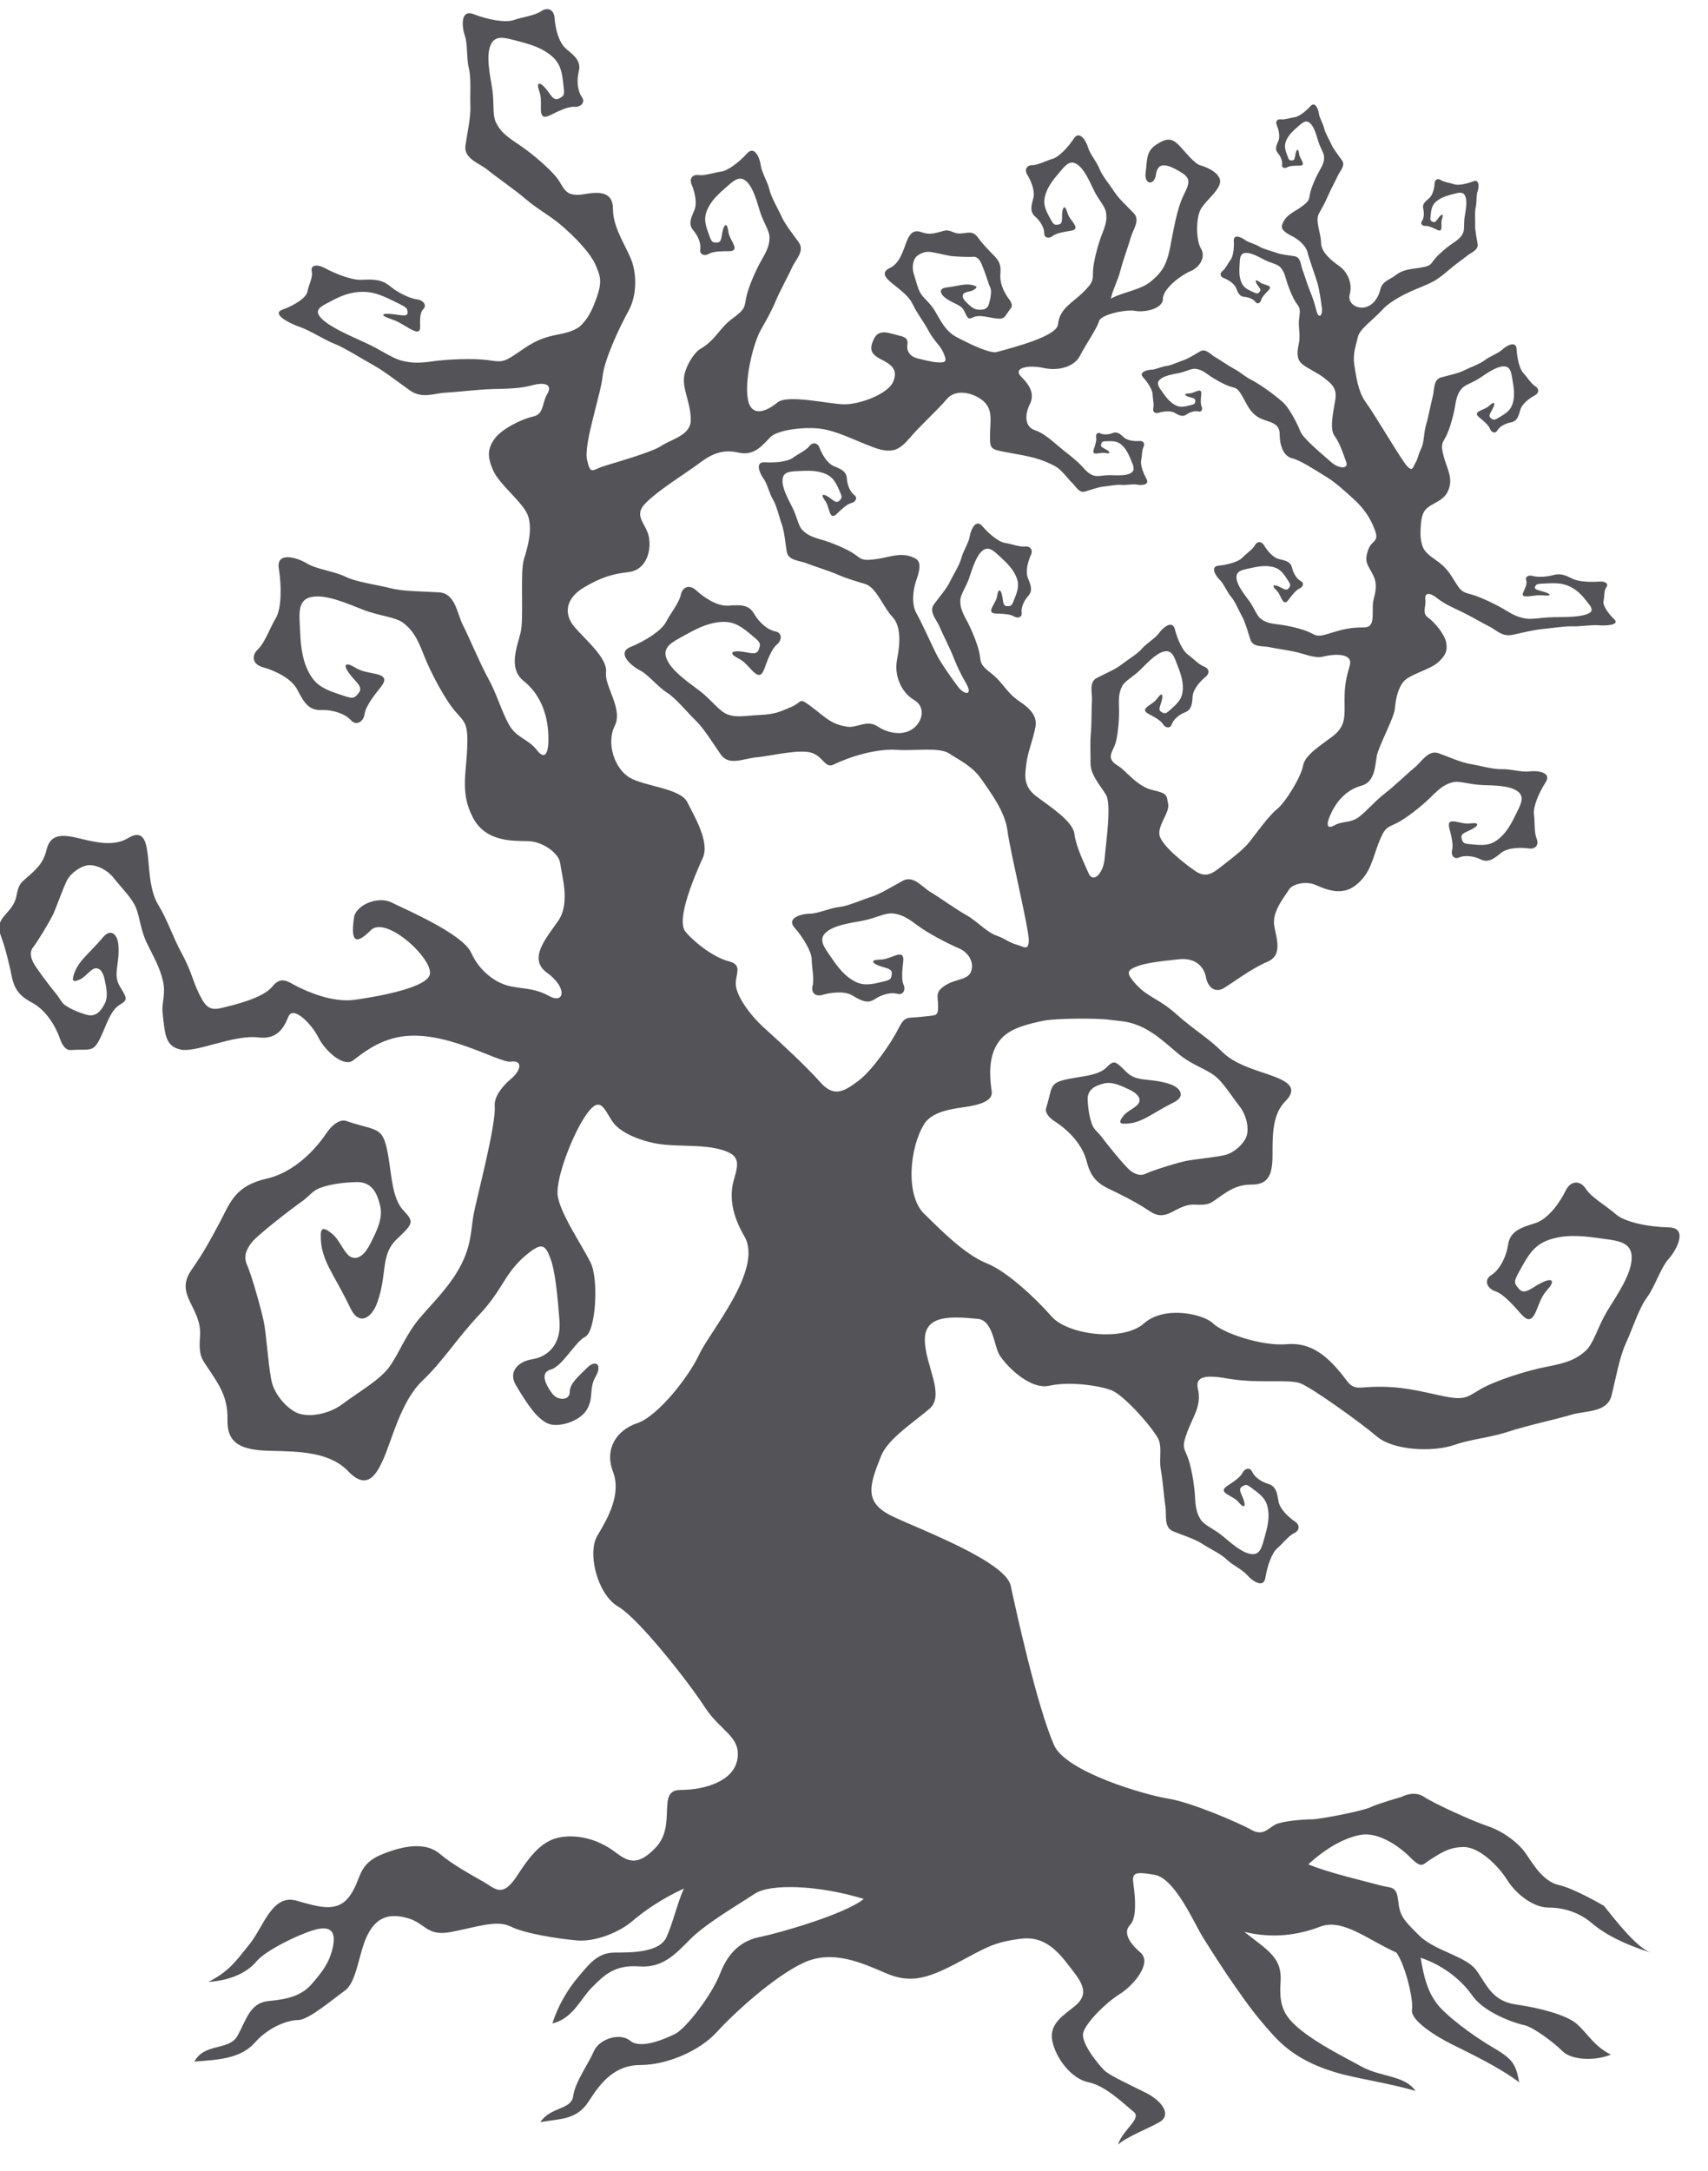<?xml version="1.0" encoding="UTF-8"?>
<svg width="48px" height="61px" viewBox="0 0 48 61" version="1.1" xmlns="http://www.w3.org/2000/svg" xmlns:xlink="http://www.w3.org/1999/xlink">
    <title>8</title>
    <g id="页面-1" stroke="none" stroke-width="1" fill="none" fill-rule="evenodd">
        <g id="形状库素材-节日" transform="translate(-90, -318)" fill="#545458">
            <path d="M95.852,373.687 C96.424,373.402 96.63,373.104 97.019,372.618 C97.408,372.132 97.65,371.208 98.331,371.403 C99.012,371.597 99.498,371.743 99.838,371.257 C100.178,370.771 100.032,370.382 100.761,370.09 C101.49,369.799 102.025,369.799 102.365,370.09 C102.705,370.382 103.24,370.674 103.58,370.869 C103.921,371.062 104.115,371.354 104.552,370.674 C104.99,369.993 105.33,369.653 105.865,369.605 C106.4,369.556 106.886,369.75 107.226,369.993 C107.566,370.236 107.858,370.528 108.441,369.896 C109.024,369.264 108.441,368.292 109.121,368.292 C109.802,368.292 110.628,368.049 110.725,367.417 C110.823,366.785 110.24,366.64 109.802,365.959 C109.364,365.278 107.955,363.48 107.372,363.14 C106.788,362.8 106.497,361.634 106.788,361.147 C107.08,360.661 107.469,359.981 107.226,359.349 C106.983,358.717 107.323,358.182 107.906,357.988 C108.49,357.793 109.364,356.676 109.656,356.044 C109.948,355.412 111.459,353.663 110.92,352.738 C110.579,352.155 110.483,351.621 110.628,351.135 C110.774,350.648 110.774,350.454 110.288,350.308 C109.802,350.163 109.219,350.211 108.684,350.163 C108.149,350.114 107.469,349.871 107.226,349.531 C106.983,349.19 106.886,348.753 106.497,349.288 C106.108,349.822 105.622,351.086 105.671,351.572 C105.719,352.058 106.351,352.981 106.594,353.467 C106.837,353.954 106.74,355.412 106.448,355.558 C106.157,355.704 105.816,356.384 105.476,356.481 C105.136,356.578 105.378,356.967 105.525,357.162 C105.671,357.356 106.011,357.356 106.011,357.113 C106.011,356.87 106.254,356.676 106.497,356.433 C106.74,356.189 106.934,356.335 106.74,356.676 C106.545,357.016 106.691,357.259 106.497,357.599 C106.303,357.939 105.671,358.134 105.378,357.988 C105.087,357.842 104.844,357.502 104.499,356.92 C104.278,356.549 104.55,356.255 104.959,356.191 C105.367,356.126 105.782,355.802 105.723,355.098 C105.666,354.395 105.607,353.727 105.467,353.354 C105.327,352.981 105.23,352.913 104.867,353.197 C104.172,353.738 104.171,354.198 103.46,354.95 C102.828,355.619 102.464,356.23 101.865,356.801 C101.267,357.373 101.022,358.444 100.767,359.012 C100.582,359.422 100.317,359.894 99.79,359.342 C99.262,358.79 98.408,358.782 97.598,358.764 C96.788,358.745 96.377,358.569 96.393,357.894 C96.408,357.218 96.141,356.886 95.754,356.303 C95.63,356.118 95.59,355.963 95.621,355.545 C95.682,354.736 94.889,354.39 95.377,353.687 C95.69,353.235 95.856,352.949 96.179,352.339 C96.476,351.776 96.607,351.316 97.507,351.113 C98.127,350.972 98.737,350.481 99.166,349.85 C99.417,349.48 99.638,349.464 99.723,349.493 C100.64,349.812 100.769,349.589 100.926,350.567 C101.011,351.103 101.036,351.695 101.344,352.017 C101.651,352.339 101.605,352.383 101.145,352.823 C100.685,353.263 100.891,353.792 100.602,354.599 C100.437,355.058 100.08,355.249 99.849,354.758 C99.389,353.785 98.998,353.409 99.014,352.689 C99.019,352.469 99.129,352.494 99.345,352.675 C99.561,352.856 99.685,353.256 99.882,353.326 C100.078,353.397 100.258,353.246 100.42,352.92 C100.581,352.593 100.766,352.244 100.685,351.889 C100.605,351.535 100.458,351.201 100.017,351.213 C99.576,351.225 99.266,351.284 99.022,351.367 C98.777,351.45 98.708,351.602 98.462,351.774 C98.215,351.944 97.273,352.672 97.092,352.888 C96.91,353.105 96.84,353.324 96.945,353.546 C97.05,353.77 97.377,354.879 97.435,355.255 C97.493,355.631 97.56,356.536 97.642,356.846 C97.723,357.157 98.001,357.516 98.307,357.678 C98.611,357.838 99.208,357.764 99.634,357.443 C100.06,357.122 100.663,356.783 100.935,356.414 C101.209,356.045 101.397,355.499 101.805,355.023 C102.213,354.547 102.641,354.138 102.94,353.572 C103.239,353.005 103.226,352.63 103.302,352.169 C103.379,351.708 103.948,349.618 103.903,349.069 C103.885,348.852 104.067,348.559 104.358,348.315 C104.65,348.072 104.698,347.781 104.358,347.829 C104.018,347.878 102.431,346.865 101.15,347.149 C100.567,347.279 100.178,347.602 99.919,347.797 C99.66,347.991 99.141,347.538 98.947,347.149 C98.753,346.76 98.234,346.242 98.104,346.566 C97.975,346.89 97.781,347.214 97.262,347.149 C96.566,347.062 95.512,347.587 95.074,347.489 C94.637,347.392 94.637,347.052 94.57,346.46 C94.537,346.169 94.667,345.943 94.577,345.552 C94.487,345.161 94.294,344.844 94.124,344.49 C93.954,344.136 93.928,343.774 93.822,343.506 C93.716,343.239 93.406,342.936 93.199,342.673 C92.993,342.41 92.643,342.269 92.432,342.317 C92.221,342.366 91.995,342.538 91.895,342.713 C91.796,342.888 91.609,343.425 91.514,343.644 C91.418,343.862 91.04,344.482 90.941,344.6 C90.841,344.718 90.849,344.862 90.924,345.022 C90.998,345.183 91.452,345.776 91.574,345.919 C91.695,346.062 91.713,346.166 91.848,346.256 C91.983,346.345 92.161,346.431 92.426,346.509 C92.691,346.588 92.834,346.409 92.94,346.207 C93.046,346.005 92.99,345.765 92.945,345.541 C92.9,345.316 92.815,345.196 92.685,345.207 C92.554,345.218 92.415,345.44 92.254,345.515 C92.094,345.59 92.024,345.587 92.056,345.453 C92.163,345.014 92.46,344.85 92.896,344.334 C93.115,344.075 93.301,344.247 93.327,344.552 C93.372,345.088 93.161,345.375 93.369,345.716 C93.576,346.057 93.598,346.091 93.359,346.236 C93.121,346.382 93.011,346.736 92.872,347.048 C92.62,347.615 92.577,347.459 91.97,347.504 C91.914,347.508 91.782,347.463 91.69,347.198 C91.532,346.746 91.242,346.35 90.889,346.165 C90.376,345.897 90.371,345.597 90.282,345.208 C90.185,344.787 90.131,344.586 90.013,344.261 C89.831,343.757 90.368,343.675 90.461,343.176 C90.51,342.917 90.559,342.83 90.664,342.737 C90.993,342.447 91.208,342.288 91.308,341.877 C91.408,341.466 91.685,341.425 92.178,341.544 C92.673,341.664 93.191,341.797 93.6,341.548 C94.009,341.298 94.093,341.627 94.138,341.906 C94.201,342.291 94.177,342.979 94.447,343.422 C94.717,343.865 94.839,344.293 95.115,344.801 C95.424,345.371 95.411,345.61 95.684,346.09 C95.855,346.393 96.031,346.371 96.29,346.306 C96.549,346.242 97.391,346.047 97.65,345.723 C97.91,345.399 98.104,345.594 98.364,345.723 C98.623,345.853 99.336,346.177 99.962,346.092 C100.209,346.058 101.925,345.816 102.074,345.399 C102.223,344.982 100.852,343.705 100.421,344.136 C100.032,344.524 99.838,344.524 99.95,343.775 C100.002,343.433 100.616,343.164 101.004,343.357 C101.393,343.552 102.997,344.233 103.24,344.767 C103.483,345.302 103.921,345.594 104.261,345.691 C104.601,345.788 104.99,345.739 105.428,345.983 C105.865,346.225 105.953,345.752 105.374,345.333 C104.824,344.934 105.357,344.356 105.696,343.859 C106.034,343.361 105.777,342.563 105.746,342.267 C105.714,341.97 105.25,341.646 104.852,341.634 C104.454,341.621 103.662,341.679 103.292,340.975 C102.932,340.29 103.1,339.746 103.129,339.037 C103.158,338.327 103.075,338.309 102.795,337.988 C102.513,337.666 102.101,336.897 101.91,336.402 C101.719,335.907 101.588,335.705 101.35,335.514 C101.111,335.324 100.675,335.317 100.192,335.127 C99.709,334.937 99.166,334.699 98.767,334.771 C98.367,334.843 98.409,335.219 98.428,335.624 C98.446,336.03 98.464,336.435 98.644,336.823 C98.823,337.21 99.055,337.347 99.479,337.489 C99.902,337.632 99.932,337.656 100.075,337.477 C100.218,337.298 100.015,337.185 99.824,336.935 C99.633,336.684 99.704,336.595 99.937,336.732 C100.17,336.869 100.223,336.863 100.557,336.934 C100.892,337.005 100.826,337.149 100.683,337.328 C100.54,337.506 100.279,337.834 100.248,338.055 C100.219,338.276 100.015,338.408 99.861,338.234 C99.706,338.062 99.366,337.936 99.014,337.949 C98.662,337.961 98.525,337.705 98.352,337.371 C98.178,337.038 97.666,336.823 97.385,336.746 C97.105,336.669 97.051,336.43 97.248,336.245 C97.444,336.06 97.587,335.637 97.748,335.374 C97.908,335.112 97.919,334.486 97.836,333.979 C97.752,333.472 98.372,333.674 98.634,333.835 C98.897,333.995 99.392,334.049 99.708,334.204 C100.024,334.359 100.603,334.43 100.967,334.525 C101.331,334.62 101.873,334.614 102.338,334.643 C102.804,334.673 102.84,335.238 103.013,335.572 C103.186,335.906 103.484,336.633 103.724,337.069 C103.963,337.503 104.087,337.97 104.304,338.361 C104.506,338.728 104.853,338.769 105.084,339.071 C105.315,339.374 105.438,339.186 105.408,338.608 C105.378,338.03 105.168,337.494 104.719,337.136 C104.27,336.779 104.537,336.169 104.632,335.766 C104.727,335.364 104.61,334.062 104.725,333.708 C104.838,333.355 104.963,332.885 104.845,332.51 C104.726,332.135 104.055,331.639 103.868,331.235 C103.682,330.831 103.703,330.598 103.904,330.323 C104.105,330.047 104.67,329.77 104.981,329.704 C105.293,329.638 105.227,329.327 105.379,329.071 C105.532,328.814 105.328,328.725 104.958,328.825 C104.596,328.922 104.245,328.921 103.836,328.932 C103.427,328.944 102.815,329.019 102.508,329.034 C102.202,329.048 101.866,329.216 101.518,328.968 C101.169,328.721 100.786,328.419 100.474,328.249 C100.162,328.079 99.71,327.783 99.399,327.659 C99.089,327.536 98.706,327.28 98.431,327.188 C98.156,327.096 97.602,326.82 97.94,326.699 C98.277,326.578 98.612,326.365 98.641,326.189 C98.67,326.013 98.801,325.794 98.761,325.625 C98.722,325.455 98.892,325.405 99.134,325.535 C99.376,325.665 99.86,325.877 100.166,325.862 C100.473,325.848 100.712,325.839 100.956,326.038 C101.201,326.236 101.512,326.383 101.717,326.411 C101.923,326.44 101.995,326.595 101.896,326.685 C101.795,326.774 101.803,327.028 101.807,327.165 C101.81,327.304 101.779,327.388 101.502,327.227 C101.224,327.065 101.189,327.033 100.949,326.95 C100.707,326.867 100.705,326.798 100.978,326.821 C101.252,326.844 101.459,326.919 101.455,326.78 C101.451,326.642 101.416,326.633 101.036,326.446 C100.655,326.26 100.414,326.176 100.074,326.205 C99.734,326.234 99.499,326.358 99.263,326.482 C99.028,326.606 98.792,326.707 99.038,326.952 C99.284,327.196 99.802,327.417 100.251,327.622 C100.701,327.826 101.014,328.065 101.29,328.134 C101.564,328.203 101.769,328.208 102.176,328.15 C102.584,328.092 103.299,328.066 103.676,328.114 C104.053,328.163 104.122,328.204 104.49,327.953 C104.858,327.702 105.092,327.512 105.667,327.402 C105.891,327.359 106.198,327.29 106.354,327.116 C106.511,326.942 106.619,326.788 106.778,326.333 C106.937,325.877 106.849,325.72 106.75,325.473 C106.615,325.134 106.157,324.645 105.702,324.271 C105.422,324.041 105.078,323.856 104.774,323.593 C104.468,323.33 103.942,322.97 103.706,322.776 C103.47,322.583 103.026,322.459 103.081,322.085 C103.137,321.71 103.233,321.281 103.219,320.976 C103.205,320.671 103.246,320.2 103.177,319.923 C103.107,319.646 103.148,319.244 103.065,319.008 C102.981,318.773 102.926,318.247 103.313,318.399 C103.702,318.551 104.2,318.647 104.436,318.564 C104.672,318.481 105.031,318.439 105.211,318.313 C105.392,318.189 105.572,318.273 105.586,318.507 C105.6,318.743 105.683,319.187 105.919,319.38 C106.155,319.573 106.335,319.726 106.266,320.003 C106.197,320.281 106.239,320.571 106.35,320.723 C106.461,320.876 106.322,321.015 106.143,321.001 C105.962,320.987 105.658,321.139 105.491,321.223 C105.325,321.306 105.2,321.334 105.2,321.057 C105.2,320.78 105.214,320.739 105.145,320.531 C105.075,320.323 105.158,320.282 105.325,320.475 C105.491,320.669 105.546,320.849 105.713,320.766 C105.879,320.682 105.865,320.655 105.823,320.294 C105.781,319.935 105.712,319.727 105.434,319.519 C105.157,319.311 104.838,319.229 104.52,319.146 C104.201,319.063 103.91,318.966 103.785,319.272 C103.661,319.576 103.759,320.047 103.828,320.463 C103.898,320.879 103.829,321.224 103.94,321.446 C104.051,321.668 104.19,321.806 104.55,322.042 C104.91,322.277 105.451,322.733 105.66,323.01 C105.868,323.287 105.868,323.554 106.436,323.453 C106.837,323.381 107.226,323.381 107.226,323.867 C107.226,324.353 107.517,324.791 107.712,325.228 C107.906,325.666 107.906,326.298 107.663,326.735 C107.42,327.173 106.983,328.096 106.934,328.582 C106.886,329.068 106.4,330.478 106.497,330.915 C106.594,331.353 106.642,331.207 106.934,331.109 C107.226,331.012 108.295,330.72 108.587,330.527 C108.878,330.332 109.413,330.234 109.413,329.797 C109.413,329.36 109.219,329.019 109.219,328.679 C109.219,328.339 109.51,327.902 109.68,327.804 C110.107,327.56 110.215,327.221 110.579,326.954 C110.944,326.686 110.92,326.638 110.969,326.37 C111.017,326.103 111.236,325.593 111.406,325.301 C111.576,325.009 111.625,324.864 111.625,324.669 C111.625,324.475 111.454,324.256 111.357,323.94 C111.26,323.625 111.163,323.26 110.969,323.09 C110.774,322.92 110.604,323.09 110.409,323.26 C110.215,323.43 110.021,323.6 109.899,323.843 C109.778,324.086 109.802,324.256 109.899,324.524 C109.996,324.791 109.996,324.815 110.142,324.815 C110.288,324.815 110.264,324.669 110.312,324.475 C110.361,324.28 110.434,324.28 110.458,324.45 C110.483,324.621 110.507,324.645 110.604,324.84 C110.701,325.034 110.604,325.058 110.458,325.058 C110.312,325.058 110.045,325.058 109.923,325.131 C109.802,325.204 109.656,325.155 109.68,325.009 C109.705,324.864 109.632,324.645 109.486,324.475 C109.34,324.305 109.413,324.135 109.51,323.916 C109.608,323.697 109.51,323.357 109.438,323.187 C109.364,323.016 109.462,322.895 109.632,322.92 C109.802,322.944 110.069,322.846 110.264,322.822 C110.458,322.798 110.774,322.555 110.993,322.312 C111.211,322.069 111.357,322.458 111.381,322.652 C111.406,322.846 111.576,323.114 111.625,323.333 C111.674,323.552 111.868,323.867 111.965,324.086 C112.062,324.305 112.281,324.572 112.451,324.815 C112.621,325.058 112.353,325.301 112.256,325.52 C112.16,325.739 111.916,326.176 111.795,326.468 C111.674,326.759 111.521,327.021 111.381,327.27 C111.163,327.658 110.92,328.679 111.017,329.214 C111.114,329.748 111.552,329.554 111.843,329.312 C112.135,329.068 113.302,329.36 113.739,329.36 C114.176,329.36 114.954,329.068 115.1,328.728 C115.246,328.388 115.052,328.242 114.76,328.096 C114.468,327.95 114.419,327.804 114.565,327.513 C114.711,327.221 115.002,327.367 115.301,327.438 C115.454,327.474 115.525,327.532 115.5,327.681 C115.475,327.83 115.539,328.01 115.789,328.071 C116.039,328.133 116.277,328.189 116.422,328.184 C116.567,328.178 116.602,328.152 116.546,327.994 C116.439,327.691 116.28,327.638 116.102,327.306 C115.943,327.01 115.774,326.814 115.646,326.541 C115.517,326.269 115.175,326.06 115.008,325.907 C114.887,325.796 114.755,325.65 115.006,325.531 C115.258,325.412 115.359,325.118 115.458,324.84 C115.559,324.562 115.667,324.441 115.899,324.524 C116.13,324.607 116.276,324.553 116.522,324.486 C116.6,324.464 116.658,324.468 116.799,324.527 C117.072,324.641 117.283,324.408 117.47,324.657 C117.59,324.817 117.669,324.908 117.844,325.09 C118.004,325.257 118.148,325.355 118.114,325.69 C118.091,325.921 118.19,326.188 118.36,326.409 C118.459,326.539 118.439,326.617 118.419,326.643 C118.203,326.923 118.265,326.993 117.909,326.935 C117.714,326.903 117.506,326.843 117.359,326.912 C117.213,326.981 117.202,326.961 117.104,326.751 C117.005,326.541 116.798,326.551 116.552,326.358 C116.413,326.248 116.388,326.103 116.584,326.08 C116.973,326.032 117.149,325.941 117.395,326.03 C117.471,326.057 117.45,326.091 117.362,326.146 C117.275,326.2 117.122,326.196 117.075,326.256 C117.028,326.316 117.059,326.395 117.154,326.489 C117.248,326.583 117.347,326.686 117.479,326.699 C117.611,326.712 117.743,326.7 117.79,326.546 C117.837,326.392 117.852,326.278 117.851,326.185 C117.851,326.09 117.807,326.049 117.776,325.944 C117.745,325.839 117.602,325.429 117.548,325.342 C117.494,325.254 117.427,325.205 117.337,325.215 C117.248,325.226 116.827,325.211 116.691,325.188 C116.554,325.164 116.233,325.084 116.116,325.076 C115.999,325.068 115.843,325.123 115.753,325.21 C115.662,325.297 115.619,325.512 115.681,325.696 C115.742,325.88 115.791,326.127 115.886,326.264 C115.983,326.401 116.149,326.53 116.267,326.725 C116.385,326.921 116.477,327.116 116.638,327.285 C116.799,327.454 116.931,327.492 117.081,327.572 C117.232,327.651 117.823,327.944 118.016,327.89 C118.502,327.756 119.699,327.449 119.732,327.116 C119.778,326.662 120.142,326.507 120.44,326.212 C120.737,325.916 120.709,325.875 120.716,325.623 C120.724,325.37 120.854,324.872 120.97,324.581 C121.086,324.29 121.11,324.149 121.083,323.971 C121.056,323.792 120.87,323.615 120.737,323.338 C120.605,323.062 120.465,322.741 120.263,322.612 C120.061,322.483 119.928,322.662 119.773,322.845 C119.619,323.028 119.463,323.211 119.386,323.45 C119.308,323.691 119.353,323.843 119.479,324.075 C119.606,324.307 119.609,324.329 119.743,324.309 C119.877,324.289 119.835,324.159 119.852,323.974 C119.87,323.789 119.936,323.778 119.982,323.931 C120.028,324.084 120.054,324.103 120.17,324.268 C120.286,324.433 120.201,324.468 120.066,324.489 C119.932,324.509 119.687,324.546 119.586,324.629 C119.484,324.713 119.344,324.689 119.346,324.551 C119.348,324.415 119.251,324.224 119.094,324.088 C118.936,323.951 118.98,323.786 119.039,323.571 C119.098,323.357 118.962,323.058 118.871,322.912 C118.781,322.766 118.853,322.641 119.012,322.64 C119.172,322.639 119.404,322.513 119.579,322.463 C119.754,322.414 120.011,322.147 120.178,321.894 C120.345,321.641 120.532,321.978 120.581,322.153 C120.631,322.328 120.824,322.55 120.899,322.744 C120.973,322.938 121.196,323.201 121.315,323.388 C121.434,323.575 121.672,323.791 121.862,323.99 C122.052,324.19 121.84,324.45 121.781,324.664 C121.722,324.878 121.559,325.313 121.488,325.597 C121.417,325.882 121.272,326.132 121.219,326.391 C121.565,326.2 122.05,326.152 122.342,325.909 C122.634,325.666 122.779,325.471 122.877,324.985 C122.974,324.5 123.071,323.867 123.266,323.479 C123.46,323.09 123.46,322.992 123.12,322.798 C122.779,322.603 122.537,322.555 122.488,322.895 C122.439,323.235 122.147,323.187 122.196,322.846 C122.245,322.507 122.196,322.263 122.488,322.069 C122.779,321.875 122.925,321.875 123.12,322.069 C123.314,322.263 123.557,322.603 123.751,322.652 C123.946,322.701 124.335,322.895 124.286,323.138 C124.237,323.381 123.897,323.625 123.751,323.867 C123.606,324.111 123.606,324.742 123.751,324.985 C123.897,325.228 123.703,325.52 123.46,325.617 C123.217,325.715 122.682,326.103 122.682,326.395 C122.682,326.686 122.147,326.784 121.904,326.735 C121.661,326.686 120.932,326.832 120.884,327.027 C120.835,327.221 120.495,327.707 120.349,327.999 C120.203,328.29 119.766,328.436 119.328,328.339 C118.891,328.242 118.454,328.339 118.697,328.582 C118.94,328.825 119.086,329.068 118.94,329.36 C118.794,329.651 118.794,329.992 119.086,330.089 C119.377,330.186 119.617,330.438 119.886,330.652 C120.016,330.755 120.282,330.958 120.417,331.113 C120.553,331.268 120.627,331.325 120.739,331.362 C120.851,331.401 121.01,331.345 121.211,331.351 C121.413,331.356 121.642,331.371 121.778,331.293 C121.914,331.214 121.849,331.082 121.789,330.937 C121.729,330.792 121.669,330.647 121.552,330.529 C121.436,330.412 121.333,330.392 121.16,330.396 C120.987,330.4 120.973,330.395 120.945,330.479 C120.916,330.563 121.005,330.578 121.107,330.644 C121.21,330.709 121.196,330.752 121.093,330.733 C120.99,330.713 120.971,330.723 120.84,330.741 C120.709,330.759 120.714,330.698 120.742,330.614 C120.771,330.53 120.823,330.376 120.805,330.291 C120.786,330.207 120.843,330.132 120.922,330.175 C121.001,330.217 121.142,330.218 121.268,330.167 C121.395,330.117 121.479,330.192 121.586,330.29 C121.693,330.389 121.908,330.4 122.02,330.391 C122.133,330.382 122.184,330.462 122.137,330.555 C122.09,330.648 122.093,330.822 122.069,330.939 C122.045,331.056 122.124,331.285 122.221,331.458 C122.319,331.632 122.066,331.64 121.949,331.616 C121.833,331.592 121.645,331.638 121.51,331.624 C121.374,331.609 121.154,331.659 121.009,331.672 C120.864,331.686 120.667,331.76 120.493,331.811 C120.321,331.861 120.232,331.659 120.125,331.561 C120.018,331.462 119.837,331.203 119.669,331.109 C119.231,330.867 118.891,330.818 118.356,330.72 C117.822,330.623 117.822,330.623 117.822,330.234 C117.822,329.846 117.919,329.505 117.627,329.262 C117.336,329.019 116.85,328.922 116.607,329.214 C116.364,329.505 115.878,329.943 115.586,330.283 C115.295,330.623 115.1,330.769 114.565,330.575 C114.031,330.381 113.496,330.089 113.01,330.04 C112.524,329.992 111.843,330.089 111.649,330.283 C111.454,330.478 111.211,330.818 110.774,330.72 C110.337,330.623 110.045,330.72 109.656,331.012 C109.268,331.304 108.539,331.742 108.149,332.13 C107.76,332.519 108.198,332.713 108.246,333.151 C108.295,333.588 108.101,334.026 107.663,334.074 C107.226,334.123 106.886,334.22 106.4,334.512 C105.913,334.804 105.816,335.241 106.157,335.63 C106.497,336.019 107.08,336.504 107.031,336.894 C106.983,337.282 107.517,337.914 107.274,338.4 C107.031,338.886 107.274,339.615 107.712,339.858 C108.149,340.101 109.121,340.15 109.316,340.539 C109.51,340.928 109.948,341.657 109.754,342.094 C109.559,342.531 108.975,343.844 109.268,344.184 C109.559,344.524 110.093,344.913 110.483,345.01 C110.872,345.108 110.677,345.351 110.677,345.642 C110.677,345.934 111.017,346.469 111.503,346.906 C111.989,347.343 112.67,347.975 113.058,348.413 C113.447,348.85 113.739,348.656 114.128,348.364 C114.517,348.072 115.052,347.295 115.246,346.906 C115.44,346.518 115.489,346.62 115.926,346.566 C116.315,346.518 116.364,346.566 116.364,346.274 C116.364,345.983 116.266,345.885 116.558,345.691 C116.85,345.497 117.19,345.545 117.287,345.302 C117.384,345.059 117.238,344.767 116.942,344.642 C116.656,344.521 116.094,344.233 115.785,344.001 C115.477,343.767 115.317,343.693 115.096,343.666 C114.875,343.64 114.603,343.803 114.231,343.872 C113.858,343.939 113.431,344.001 113.211,344.199 C112.991,344.397 113.162,344.613 113.329,344.857 C113.496,345.101 113.663,345.345 113.923,345.517 C114.183,345.688 114.38,345.683 114.697,345.609 C115.014,345.534 115.042,345.537 115.061,345.372 C115.082,345.206 114.912,345.214 114.698,345.132 C114.483,345.051 114.493,344.968 114.689,344.964 C114.887,344.958 114.918,344.934 115.152,344.85 C115.386,344.765 115.4,344.88 115.381,345.045 C115.361,345.211 115.325,345.515 115.391,345.663 C115.458,345.811 115.382,345.97 115.22,345.923 C115.058,345.876 114.799,345.929 114.586,346.072 C114.373,346.215 114.189,346.109 113.953,345.968 C113.718,345.828 113.318,345.893 113.115,345.953 C112.911,346.013 112.786,345.886 112.837,345.696 C112.888,345.505 112.813,345.188 112.812,344.964 C112.81,344.74 112.577,344.347 112.33,344.066 C112.083,343.784 112.545,343.671 112.77,343.67 C112.994,343.669 113.321,343.512 113.576,343.486 C113.831,343.46 114.217,343.282 114.479,343.201 C114.741,343.119 115.074,342.907 115.374,342.746 C115.673,342.586 115.913,342.923 116.149,343.063 C116.385,343.203 116.849,343.538 117.164,343.716 C117.479,343.894 117.713,344.187 118.021,344.294 C118.249,344.374 118.362,344.486 118.57,344.542 C118.779,344.598 118.906,344.731 118.912,344.417 C118.918,344.104 118.383,341.897 118.314,341.347 C118.245,340.796 117.836,340.266 117.582,339.895 C117.327,339.525 116.963,339.361 116.679,339.173 C116.395,338.985 115.739,339.104 115.19,339.068 C114.642,339.032 113.906,339.248 113.431,339.481 C113.156,339.615 113.13,339.17 112.681,339.125 C112.252,339.083 111.577,339.256 111.252,339.279 C110.927,339.303 110.492,339.533 110.259,339.203 C110.026,338.872 109.785,338.468 109.549,338.243 C109.314,338.017 108.999,337.622 108.741,337.458 C108.483,337.295 108.218,336.953 107.981,336.832 C107.743,336.711 107.312,336.345 107.724,336.176 C108.137,336.008 108.594,335.716 108.716,335.478 C108.837,335.24 109.085,334.942 109.133,334.712 C109.18,334.483 109.381,334.415 109.565,334.587 C109.749,334.759 110.14,335.041 110.466,335.017 C110.791,334.994 111.043,334.979 111.193,335.245 C111.345,335.51 111.591,335.705 111.789,335.741 C111.987,335.778 111.982,335.987 111.833,336.109 C111.683,336.231 111.559,336.574 111.492,336.76 C111.425,336.948 111.349,337.061 111.144,336.846 C110.94,336.632 110.92,336.589 110.713,336.479 C110.506,336.37 110.54,336.276 110.812,336.304 C111.083,336.332 111.259,336.43 111.326,336.244 C111.393,336.057 111.363,336.045 111.065,335.797 C110.767,335.549 110.561,335.439 110.192,335.482 C109.825,335.526 109.517,335.696 109.209,335.867 C108.901,336.038 108.604,336.177 108.732,336.504 C108.861,336.833 109.283,337.125 109.643,337.396 C110.004,337.667 110.205,337.986 110.454,338.076 C110.704,338.166 110.906,338.112 111.365,338.088 C111.762,338.068 111.892,338.012 112.232,337.866 C112.572,337.72 112.427,337.574 112.815,337.866 C113.204,338.157 113.35,338.352 113.822,338.42 C114.077,338.456 114.369,338.216 114.653,338.404 C114.937,338.593 115.328,338.678 115.619,338.5 C115.91,338.322 116.049,337.88 115.686,337.665 C115.324,337.449 115.123,336.975 115.21,336.531 C115.296,336.088 115.331,335.592 115.075,335.326 C114.818,335.06 114.631,334.502 114.312,334.408 C114.07,334.335 113.809,334.261 113.552,334.149 C113.293,334.037 112.867,333.907 112.669,333.827 C112.472,333.747 112.15,333.756 112.109,333.495 C112.067,333.234 112.042,332.927 111.969,332.727 C111.896,332.526 111.826,332.204 111.722,332.033 C111.618,331.863 111.561,331.586 111.457,331.447 C111.352,331.307 111.205,330.967 111.495,330.988 C111.786,331.008 112.139,330.969 112.279,330.865 C112.418,330.76 112.65,330.657 112.744,330.536 C112.838,330.415 112.976,330.433 113.034,330.587 C113.092,330.741 113.241,331.02 113.438,331.099 C113.635,331.179 113.788,331.244 113.799,331.443 C113.811,331.642 113.9,331.828 114.005,331.906 C114.111,331.984 114.048,332.106 113.924,332.134 C113.801,332.163 113.63,332.328 113.537,332.418 C113.443,332.509 113.366,332.553 113.308,332.368 C113.25,332.184 113.251,332.153 113.161,332.029 C113.071,331.904 113.118,331.859 113.269,331.954 C113.421,332.049 113.495,332.157 113.589,332.067 C113.682,331.977 113.667,331.961 113.565,331.73 C113.461,331.498 113.372,331.374 113.144,331.293 C112.915,331.213 112.686,331.224 112.456,331.235 C112.226,331.247 112.011,331.242 111.992,331.472 C111.972,331.701 112.136,331.995 112.268,332.258 C112.402,332.52 112.428,332.766 112.548,332.891 C112.669,333.015 112.79,333.079 113.079,333.161 C113.369,333.242 113.825,333.434 114.021,333.575 C114.217,333.717 114.232,333.763 114.631,333.708 C115.031,333.654 115.351,333.484 115.734,333.698 C115.913,333.798 115.829,334.084 115.746,334.318 C115.664,334.552 115.604,334.969 115.756,335.234 C115.908,335.498 116.21,336.183 116.336,336.421 C116.463,336.659 116.743,337.056 116.922,337.295 C117.101,337.533 117.358,337.554 117.144,337.189 C117.016,336.97 116.896,336.728 116.795,336.465 C116.693,336.203 116.487,335.807 116.405,335.61 C116.324,335.413 116.092,335.19 116.248,334.978 C116.405,334.766 116.607,334.532 116.698,334.34 C116.79,334.147 116.971,333.87 117.019,333.677 C117.067,333.483 117.225,333.249 117.251,333.076 C117.277,332.904 117.416,332.561 117.606,332.782 C117.794,333.004 118.07,333.228 118.242,333.254 C118.415,333.28 118.651,333.372 118.803,333.355 C118.955,333.337 119.039,333.448 118.97,333.597 C118.901,333.747 118.807,334.048 118.888,334.245 C118.969,334.442 119.031,334.595 118.897,334.744 C118.763,334.892 118.693,335.085 118.712,335.216 C118.73,335.345 118.599,335.385 118.492,335.317 C118.386,335.25 118.148,335.244 118.018,335.24 C117.888,335.237 117.802,335.213 117.892,335.042 C117.984,334.871 118.006,334.85 118.032,334.699 C118.057,334.548 118.122,334.55 118.161,334.724 C118.2,334.899 118.175,335.028 118.305,335.031 C118.435,335.034 118.435,335.013 118.528,334.777 C118.621,334.541 118.647,334.39 118.544,334.171 C118.441,333.952 118.272,333.796 118.103,333.64 C117.933,333.484 117.786,333.328 117.608,333.475 C117.432,333.623 117.337,333.945 117.242,334.224 C117.149,334.503 116.992,334.694 116.988,334.867 C116.983,335.04 117.023,335.171 117.168,335.435 C117.313,335.698 117.496,336.158 117.533,336.397 C117.57,336.636 117.547,336.679 117.865,336.926 C118.184,337.172 118.282,337.461 118.647,337.704 C118.951,337.907 119.157,338.119 119.098,338.432 C119.041,338.745 118.876,339.161 118.845,339.448 C118.813,339.734 118.729,340.073 119.116,340.368 C119.503,340.662 120.149,341.066 120.195,341.433 C120.241,341.8 120.469,342.249 120.594,342.539 C120.719,342.828 121.012,342.546 121.046,342.102 C121.081,341.658 121.245,340.592 121.078,340.325 C120.884,340.013 120.641,339.761 120.647,339.425 C120.651,339.172 120.63,338.901 120.655,338.621 C120.682,338.341 120.672,337.896 120.687,337.682 C120.701,337.47 120.592,337.167 120.827,337.046 C121.062,336.926 121.346,336.807 121.513,336.675 C121.681,336.543 121.966,336.376 122.095,336.223 C122.225,336.071 122.47,335.932 122.57,335.789 C122.67,335.646 122.947,335.4 123.018,335.683 C123.089,335.965 123.237,336.288 123.379,336.388 C123.522,336.489 123.692,336.677 123.837,336.728 C123.981,336.78 124.007,336.916 123.878,337.02 C123.75,337.124 123.532,337.351 123.517,337.564 C123.503,337.776 123.489,337.94 123.304,338.014 C123.118,338.087 122.97,338.229 122.928,338.354 C122.886,338.478 122.751,338.456 122.686,338.349 C122.621,338.24 122.41,338.128 122.295,338.068 C122.18,338.007 122.114,337.948 122.271,337.835 C122.429,337.723 122.458,337.713 122.549,337.59 C122.638,337.466 122.695,337.496 122.653,337.669 C122.61,337.842 122.53,337.948 122.645,338.008 C122.76,338.069 122.77,338.05 122.958,337.88 C123.146,337.71 123.236,337.586 123.242,337.344 C123.247,337.102 123.165,336.887 123.082,336.672 C123,336.457 122.937,336.252 122.713,336.305 C122.489,336.359 122.261,336.605 122.053,336.813 C121.845,337.021 121.62,337.123 121.538,337.276 C121.458,337.429 121.435,337.564 121.447,337.865 C121.46,338.165 121.42,338.658 121.347,338.889 C121.274,339.12 121.063,339.306 121.41,339.51 C121.645,339.648 121.953,340.101 122.391,340.198 C122.828,340.296 122.779,340.344 122.828,340.587 C122.877,340.831 122.537,341.171 122.585,341.462 C122.634,341.754 123.314,342.288 123.606,342.483 C123.897,342.677 124.092,342.531 124.335,342.337 C124.578,342.143 124.918,341.9 125.112,341.657 C125.307,341.413 125.647,340.928 125.89,340.733 C126.133,340.539 126.571,339.81 126.619,339.518 C126.668,339.227 127.057,338.983 127.446,338.692 C127.834,338.4 127.786,338.108 127.786,337.671 C127.786,337.234 127.834,337.039 127.932,336.699 C128.029,336.359 127.542,336.359 127.183,336.449 C126.967,336.503 126.726,336.395 126.486,336.335 C126.246,336.275 125.858,336.223 125.675,336.183 C125.493,336.142 125.215,336.196 125.142,335.976 C125.068,335.756 125.002,335.494 124.911,335.331 C124.819,335.168 124.711,334.898 124.596,334.766 C124.481,334.633 124.392,334.401 124.282,334.295 C124.171,334.19 123.995,333.917 124.249,333.893 C124.504,333.869 124.804,333.783 124.91,333.673 C125.015,333.561 125.202,333.439 125.266,333.321 C125.33,333.203 125.451,333.198 125.525,333.323 C125.597,333.449 125.766,333.668 125.948,333.709 C126.131,333.75 126.272,333.784 126.311,333.955 C126.35,334.125 126.454,334.274 126.556,334.326 C126.659,334.379 126.622,334.493 126.519,334.536 C126.417,334.578 126.292,334.746 126.224,334.837 C126.156,334.929 126.095,334.979 126.018,334.827 C125.942,334.676 125.938,334.649 125.842,334.554 C125.747,334.459 125.781,334.413 125.926,334.474 C126.07,334.534 126.15,334.617 126.218,334.525 C126.287,334.434 126.271,334.423 126.149,334.237 C126.026,334.051 125.931,333.956 125.721,333.919 C125.512,333.882 125.314,333.925 125.117,333.968 C124.919,334.011 124.733,334.038 124.749,334.24 C124.765,334.442 124.949,334.673 125.103,334.881 C125.255,335.089 125.314,335.299 125.436,335.389 C125.558,335.48 125.672,335.517 125.935,335.546 C126.197,335.575 126.62,335.676 126.81,335.77 C127.001,335.864 127.02,335.902 127.359,335.798 C127.696,335.693 127.927,335.627 128.312,335.629 C128.463,335.63 128.54,335.578 128.565,335.426 C128.591,335.275 128.565,335.047 128.591,334.895 C128.616,334.744 128.742,334.466 128.591,334.163 C128.439,333.86 128.338,333.809 128.439,333.481 C128.54,333.152 128.768,333.254 128.641,332.9 C128.515,332.546 128.312,332.268 128.035,332.016 C127.757,331.763 127.504,331.535 127.251,331.384 C126.999,331.232 126.544,330.929 126.317,330.878 C126.089,330.828 125.963,330.55 125.963,330.196 C125.963,329.842 125.609,329.868 125.374,329.73 C125.115,329.578 125.053,329.371 124.913,329.134 C124.773,328.896 124.742,328.909 124.583,328.863 C124.424,328.817 124.128,328.654 123.962,328.533 C123.796,328.412 123.71,328.375 123.593,328.363 C123.474,328.351 123.331,328.441 123.134,328.481 C122.937,328.52 122.71,328.557 122.596,328.665 C122.481,328.772 122.574,328.885 122.665,329.014 C122.756,329.142 122.848,329.27 122.987,329.358 C123.127,329.446 123.232,329.442 123.4,329.399 C123.567,329.356 123.582,329.358 123.591,329.27 C123.6,329.181 123.51,329.187 123.395,329.146 C123.28,329.105 123.284,329.06 123.389,329.056 C123.494,329.052 123.51,329.038 123.634,328.991 C123.757,328.944 123.766,329.004 123.757,329.093 C123.748,329.181 123.732,329.343 123.769,329.421 C123.806,329.499 123.768,329.584 123.681,329.561 C123.594,329.537 123.458,329.568 123.345,329.646 C123.234,329.724 123.135,329.67 123.008,329.598 C122.882,329.526 122.67,329.564 122.562,329.598 C122.455,329.632 122.387,329.565 122.412,329.464 C122.437,329.362 122.394,329.194 122.391,329.075 C122.388,328.956 122.26,328.75 122.126,328.603 C121.992,328.456 122.236,328.391 122.356,328.388 C122.475,328.385 122.647,328.298 122.783,328.282 C122.918,328.266 123.121,328.167 123.259,328.121 C123.398,328.075 123.573,327.959 123.73,327.871 C123.888,327.783 124.019,327.959 124.146,328.031 C124.272,328.103 124.522,328.277 124.691,328.368 C124.861,328.459 124.998,328.589 125.153,328.666 C125.456,328.819 125.938,329.185 126.089,329.337 C126.241,329.489 126.469,329.918 126.544,330.12 C126.62,330.323 127.176,330.777 127.404,330.979 C127.631,331.182 127.908,331.181 127.832,330.979 C127.757,330.777 127.656,330.449 127.504,330.247 C127.353,330.044 127.479,329.539 127.529,329.211 C127.58,328.882 127.378,328.756 127.226,328.63 C127.075,328.503 126.796,328.377 126.62,328.25 C126.443,328.124 126.443,327.922 126.496,327.678 C126.561,327.386 126.472,327.197 126.512,326.925 C126.552,326.653 126.52,326.643 126.425,326.507 C126.33,326.372 126.202,326.059 126.148,325.862 C126.094,325.663 126.051,325.579 125.967,325.496 C125.882,325.414 125.715,325.393 125.536,325.301 C125.358,325.208 125.158,325.095 125.001,325.107 C124.845,325.118 124.846,325.264 124.837,325.421 C124.827,325.579 124.818,325.735 124.871,325.892 C124.925,326.048 125.01,326.111 125.167,326.183 C125.324,326.255 125.335,326.265 125.397,326.202 C125.459,326.138 125.386,326.087 125.322,325.982 C125.258,325.878 125.29,325.847 125.374,325.909 C125.458,325.971 125.479,325.971 125.605,326.012 C125.731,326.053 125.699,326.105 125.637,326.169 C125.575,326.232 125.461,326.348 125.441,326.432 C125.42,326.515 125.337,326.558 125.284,326.485 C125.231,326.413 125.105,326.351 124.969,326.341 C124.834,326.331 124.791,326.228 124.737,326.092 C124.684,325.957 124.495,325.853 124.39,325.812 C124.285,325.771 124.274,325.677 124.357,325.614 C124.44,325.55 124.512,325.393 124.584,325.298 C124.657,325.203 124.687,324.962 124.674,324.764 C124.662,324.565 124.893,324.668 124.988,324.741 C125.083,324.813 125.271,324.853 125.387,324.926 C125.502,324.998 125.723,325.049 125.859,325.099 C125.995,325.152 126.205,325.17 126.383,325.2 C126.561,325.23 126.553,325.45 126.606,325.585 C126.659,325.721 126.745,326.013 126.82,326.19 C126.894,326.368 126.95,326.544 126.991,326.712 C127.059,326.993 127.176,326.861 127.15,326.659 C127.125,326.457 127.075,326.128 127.024,325.951 C126.973,325.775 126.796,325.294 126.746,325.092 C126.696,324.89 126.469,324.713 126.317,324.638 C126.165,324.562 125.988,324.46 126.029,324.327 C126.116,324.04 126.354,323.972 126.576,323.808 C126.798,323.646 126.783,323.616 126.813,323.454 C126.842,323.291 126.975,322.98 127.079,322.803 C127.183,322.625 127.212,322.536 127.212,322.418 C127.212,322.3 127.108,322.167 127.049,321.975 C126.99,321.782 126.931,321.56 126.813,321.457 C126.694,321.353 126.591,321.457 126.473,321.56 C126.354,321.664 126.236,321.767 126.162,321.915 C126.088,322.063 126.103,322.167 126.162,322.329 C126.221,322.492 126.221,322.507 126.31,322.507 C126.399,322.507 126.384,322.418 126.413,322.3 C126.443,322.182 126.487,322.182 126.502,322.285 C126.517,322.389 126.532,322.403 126.591,322.522 C126.65,322.64 126.591,322.655 126.502,322.655 C126.413,322.655 126.251,322.655 126.177,322.699 C126.103,322.744 126.014,322.714 126.029,322.625 C126.044,322.536 125.999,322.403 125.91,322.3 C125.822,322.196 125.866,322.093 125.926,321.96 C125.984,321.827 125.926,321.619 125.881,321.516 C125.836,321.413 125.896,321.338 125.999,321.353 C126.103,321.368 126.265,321.309 126.384,321.294 C126.502,321.279 126.694,321.131 126.828,320.983 C126.961,320.836 127.049,321.072 127.065,321.19 C127.079,321.309 127.183,321.472 127.212,321.605 C127.242,321.737 127.36,321.93 127.419,322.063 C127.479,322.196 127.612,322.359 127.715,322.507 C127.819,322.655 127.656,322.803 127.597,322.936 C127.538,323.069 127.39,323.336 127.316,323.513 C127.242,323.691 127.149,323.85 127.065,324.001 C126.953,324.199 127.125,324.562 127.125,324.814 C127.125,325.067 127.378,325.294 127.631,325.471 C127.883,325.648 128.01,325.977 127.934,326.255 C127.858,326.532 128.136,326.684 128.363,326.634 C128.591,326.583 128.742,326.355 128.793,326.128 C128.843,325.901 129.071,325.85 129.209,325.742 C129.444,325.556 129.657,325.567 129.929,325.519 C130.2,325.471 130.199,325.437 130.298,325.305 C130.396,325.172 130.653,324.951 130.823,324.838 C130.995,324.724 131.061,324.658 131.113,324.552 C131.165,324.446 131.131,324.28 131.163,324.082 C131.195,323.883 131.24,323.658 131.179,323.513 C131.119,323.368 130.98,323.415 130.829,323.455 C130.676,323.496 130.524,323.537 130.393,323.637 C130.261,323.737 130.229,323.836 130.21,324.008 C130.191,324.18 130.184,324.193 130.264,324.233 C130.344,324.272 130.37,324.186 130.449,324.093 C130.527,323.999 130.567,324.019 130.535,324.119 C130.502,324.218 130.509,324.238 130.51,324.37 C130.511,324.503 130.451,324.49 130.371,324.45 C130.292,324.411 130.146,324.34 130.06,324.347 C129.974,324.354 129.907,324.288 129.96,324.215 C130.012,324.142 130.031,324.003 129.998,323.871 C129.963,323.739 130.049,323.665 130.161,323.572 C130.272,323.479 130.311,323.267 130.317,323.154 C130.323,323.042 130.408,323.001 130.495,323.06 C130.581,323.12 130.753,323.138 130.866,323.177 C130.979,323.216 131.217,323.168 131.401,323.095 C131.586,323.02 131.562,323.272 131.522,323.385 C131.484,323.497 131.505,323.689 131.472,323.822 C131.44,323.954 131.461,324.179 131.456,324.324 C131.45,324.47 131.498,324.675 131.525,324.854 C131.553,325.032 131.341,325.093 131.23,325.186 C131.118,325.279 130.867,325.453 130.723,325.58 C130.578,325.706 130.433,325.824 130.281,325.907 C130.178,325.963 130.031,326.028 129.905,326.078 C129.569,326.212 129.096,326.432 128.843,326.709 C128.591,326.987 128.212,327.24 128.161,327.467 C128.11,327.695 128.01,327.948 128.06,328.251 C128.11,328.554 128.161,329.009 128.389,329.312 C128.616,329.615 129.4,330.954 129.551,331.106 C129.702,331.258 129.702,331.131 129.778,331.005 C129.854,330.878 129.856,330.77 129.931,330.622 C130.031,330.423 130.007,330.168 130.078,329.932 C130.148,329.695 130.218,329.309 130.267,329.129 C130.316,328.948 130.275,328.668 130.498,328.605 C130.722,328.543 130.986,328.489 131.154,328.404 C131.321,328.32 131.595,328.224 131.733,328.116 C131.871,328.008 132.106,327.93 132.217,327.824 C132.328,327.718 132.609,327.555 132.621,327.81 C132.634,328.066 132.704,328.369 132.81,328.481 C132.916,328.592 133.029,328.783 133.145,328.853 C133.26,328.922 133.259,329.044 133.13,329.111 C133.002,329.178 132.775,329.336 132.725,329.517 C132.675,329.697 132.635,329.836 132.463,329.867 C132.291,329.898 132.138,329.994 132.08,330.094 C132.024,330.195 131.911,330.152 131.873,330.048 C131.836,329.944 131.674,329.811 131.585,329.739 C131.497,329.667 131.45,329.604 131.605,329.534 C131.76,329.465 131.787,329.462 131.886,329.371 C131.986,329.28 132.029,329.316 131.962,329.458 C131.896,329.6 131.809,329.676 131.897,329.748 C131.986,329.821 131.998,329.806 132.189,329.692 C132.38,329.578 132.479,329.487 132.526,329.28 C132.572,329.072 132.539,328.873 132.505,328.674 C132.472,328.474 132.453,328.287 132.251,328.294 C132.049,328.301 131.809,328.473 131.594,328.616 C131.378,328.76 131.168,328.808 131.071,328.926 C130.975,329.044 130.932,329.156 130.891,329.417 C130.85,329.678 130.729,330.096 130.627,330.282 C130.523,330.467 130.485,330.485 130.573,330.828 C130.662,331.17 130.851,331.435 130.697,331.788 C130.587,332.041 130.334,332.116 130.183,332.218 C130.031,332.319 129.955,332.42 129.93,332.748 C129.905,333.077 129.93,333.203 129.98,333.355 C130.031,333.506 130.204,333.634 130.332,333.722 C130.663,333.948 130.757,334.131 130.919,334.389 C131.08,334.647 131.135,334.64 131.384,334.713 C131.633,334.785 132.074,334.998 132.313,335.146 C132.553,335.293 132.683,335.346 132.874,335.378 C133.065,335.41 133.326,335.347 133.663,335.341 C134.001,335.337 134.385,335.34 134.606,335.253 C134.827,335.168 134.707,335.04 134.594,334.898 C134.48,334.756 134.367,334.614 134.162,334.503 C133.957,334.392 133.783,334.378 133.494,334.391 C133.204,334.404 133.18,334.4 133.14,334.485 C133.1,334.571 133.25,334.58 133.427,334.641 C133.605,334.701 133.584,334.744 133.41,334.731 C133.237,334.717 133.206,334.726 132.988,334.752 C132.771,334.776 132.774,334.716 132.814,334.63 C132.854,334.544 132.928,334.388 132.89,334.305 C132.852,334.221 132.94,334.144 133.077,334.183 C133.213,334.221 133.448,334.214 133.655,334.157 C133.863,334.099 134.01,334.17 134.198,334.263 C134.386,334.356 134.747,334.355 134.934,334.341 C135.121,334.326 135.214,334.403 135.143,334.499 C135.072,334.594 135.093,334.767 135.064,334.885 C135.034,335.003 135.185,335.228 135.363,335.397 C135.541,335.565 135.119,335.586 134.922,335.568 C134.724,335.551 134.415,335.606 134.186,335.598 C133.958,335.591 133.594,335.652 133.352,335.674 C133.11,335.694 132.787,335.778 132.502,335.838 C132.216,335.898 132.051,335.701 131.864,335.608 C131.676,335.515 131.313,335.301 131.06,335.181 C130.808,335.061 130.587,334.966 130.387,334.806 C130.183,334.643 130.031,334.643 130.056,334.845 C130.081,335.048 129.955,335.224 130.132,335.351 C130.309,335.477 130.587,335.805 130.637,336.033 C130.688,336.261 130.637,336.412 130.41,336.614 C130.183,336.816 129.627,336.942 129.45,337.145 C129.273,337.347 129.222,337.675 129.197,337.928 C129.172,338.181 128.742,338.964 128.692,339.242 C128.641,339.52 128.641,339.974 128.262,340.075 C127.883,340.177 127.605,340.455 127.429,340.808 C127.251,341.162 127.277,341.314 127.504,341.188 C127.731,341.061 127.96,341.13 128.188,340.956 C128.43,340.771 128.635,340.513 128.904,340.305 C129.173,340.099 129.559,339.725 129.758,339.563 C129.958,339.401 130.136,339.058 130.435,339.166 C130.735,339.275 131.072,339.427 131.326,339.467 C131.58,339.508 131.962,339.621 132.202,339.611 C132.442,339.601 132.767,339.703 132.975,339.674 C133.183,339.645 133.627,339.688 133.436,339.982 C133.245,340.277 133.081,340.672 133.109,340.88 C133.138,341.088 133.111,341.393 133.184,341.562 C133.256,341.732 133.158,341.867 132.961,341.839 C132.764,341.81 132.384,341.804 132.184,341.965 C131.985,342.127 131.829,342.25 131.612,342.146 C131.395,342.042 131.148,342.027 131.003,342.093 C130.859,342.158 130.768,342.021 130.81,341.875 C130.851,341.728 130.777,341.451 130.737,341.3 C130.697,341.148 130.694,341.041 130.923,341.088 C131.152,341.135 131.184,341.153 131.367,341.132 C131.55,341.109 131.57,341.185 131.382,341.289 C131.194,341.393 131.036,341.409 131.077,341.56 C131.117,341.711 131.142,341.705 131.446,341.731 C131.751,341.758 131.934,341.735 132.152,341.542 C132.371,341.348 132.493,341.099 132.615,340.85 C132.738,340.602 132.866,340.378 132.636,340.224 C132.406,340.069 132,340.07 131.646,340.057 C131.292,340.044 131.017,339.929 130.816,339.982 C130.615,340.036 130.477,340.127 130.222,340.385 C129.967,340.642 129.498,341.011 129.235,341.135 C128.971,341.26 128.913,341.248 128.738,341.701 C128.562,342.153 128.518,342.539 128.105,342.869 C127.681,343.209 127.201,342.956 126.948,342.855 C126.696,342.754 126.317,342.83 126.216,343.007 C126.114,343.183 125.735,343.613 125.811,344.017 C125.888,344.421 126.039,344.851 125.609,345.028 C125.18,345.205 124.649,345.609 124.396,345.761 C124.144,345.912 123.942,345.735 123.891,345.458 C123.841,345.18 123.613,344.901 123.133,344.952 C122.653,345.003 122.198,345.053 121.945,345.154 C121.693,345.256 121.647,345.323 121.847,345.567 C122.228,346.033 122.542,346.027 123.066,346.501 C123.534,346.922 123.956,347.161 124.356,347.561 C124.756,347.961 125.491,348.112 125.882,348.277 C126.166,348.397 126.493,348.571 126.124,348.94 C125.755,349.309 125.762,349.892 125.762,350.446 C125.762,350.999 125.648,351.283 125.187,351.283 C124.725,351.283 124.502,351.47 124.11,351.744 C123.985,351.831 123.88,351.861 123.594,351.846 C123.041,351.817 122.817,352.364 122.329,352.042 C122.015,351.835 121.817,351.726 121.395,351.515 C121.006,351.32 120.69,351.238 120.537,350.626 C120.431,350.205 120.087,349.796 119.649,349.512 C119.392,349.346 119.377,349.196 119.397,349.138 C119.6,348.506 119.446,348.421 120.112,348.299 C120.477,348.232 120.88,348.207 121.096,347.991 C121.311,347.777 121.342,347.807 121.649,348.115 C121.958,348.422 122.315,348.273 122.871,348.458 C123.187,348.564 123.323,348.804 122.992,348.97 C122.334,349.299 122.083,349.573 121.591,349.573 C121.441,349.573 121.456,349.497 121.576,349.346 C121.697,349.196 121.968,349.106 122.013,348.97 C122.058,348.835 121.952,348.714 121.727,348.609 C121.501,348.504 121.26,348.383 121.019,348.443 C120.778,348.504 120.553,348.609 120.567,348.91 C120.582,349.211 120.628,349.422 120.688,349.587 C120.748,349.753 120.853,349.798 120.974,349.964 C121.094,350.129 121.607,350.762 121.756,350.883 C121.907,351.003 122.058,351.048 122.209,350.973 C122.359,350.897 123.112,350.656 123.368,350.612 C123.624,350.566 124.241,350.506 124.452,350.446 C124.663,350.385 124.904,350.19 125.01,349.979 C125.115,349.768 125.054,349.362 124.829,349.075 C124.603,348.789 124.362,348.383 124.106,348.203 C123.85,348.021 123.473,347.901 123.142,347.63 C122.811,347.359 122.525,347.073 122.133,346.877 C121.742,346.681 121.486,346.696 121.169,346.651 C120.853,346.606 119.686,346.606 119.318,346.681 C118.454,346.857 118.162,347.052 117.967,347.44 C117.773,347.829 117.822,348.364 117.87,348.656 C117.919,348.948 117.482,349.045 117.19,349.093 C116.898,349.142 116.218,349.19 115.975,349.579 C115.559,350.244 115.44,351.592 115.975,352.107 C116.412,352.528 117.092,353.241 117.741,353.5 C118.295,353.722 119.101,354.472 119.555,354.991 C120.009,355.509 121.564,355.704 122.147,355.185 C122.73,354.667 123.833,354.925 124.092,355.185 C124.351,355.444 125.452,355.833 126.166,355.768 C126.878,355.704 127.332,356.157 127.685,356.583 C127.901,356.844 127.945,357.013 128.276,356.986 C129.12,356.915 129.638,357.021 130.397,357.193 C131.156,357.364 131.192,357.278 131.594,357.039 C131.996,356.8 132.906,356.507 133.478,356.399 C134.049,356.291 134.293,356.189 134.545,355.969 C134.798,355.75 134.89,355.282 135.19,354.799 C135.491,354.315 135.855,353.777 135.856,353.332 C135.857,352.887 135.445,352.858 135.004,352.798 C134.563,352.737 134.122,352.677 133.669,352.794 C133.216,352.91 133.023,353.134 132.785,353.563 C132.548,353.991 132.516,354.018 132.681,354.208 C132.846,354.397 133.008,354.202 133.315,354.045 C133.622,353.888 133.705,353.983 133.512,354.206 C133.318,354.431 133.314,354.489 133.171,354.835 C133.028,355.182 132.887,355.082 132.722,354.893 C132.557,354.704 132.256,354.357 132.024,354.281 C131.791,354.205 131.69,353.962 131.907,353.829 C132.123,353.695 132.325,353.353 132.382,352.971 C132.438,352.59 132.741,352.492 133.135,352.371 C133.529,352.25 133.861,351.74 134,351.453 C134.139,351.166 134.406,351.155 134.567,351.403 C134.728,351.652 135.156,351.889 135.407,352.114 C135.658,352.339 136.331,352.475 136.894,352.485 C137.457,352.494 137.116,353.124 136.892,353.374 C136.667,353.626 136.511,354.149 136.282,354.459 C136.052,354.769 135.862,355.379 135.688,355.752 C135.514,356.126 135.413,356.712 135.29,357.208 C135.166,357.702 134.549,357.63 134.154,357.751 C133.76,357.872 132.917,358.051 132.402,358.222 C131.885,358.394 131.355,358.431 130.893,358.592 C130.248,358.814 129.147,358.749 128.693,358.36 C128.24,357.972 126.878,357 126.554,356.87 C126.23,356.74 125.399,356.883 124.545,356.74 C124.157,356.676 123.558,356.567 123.663,357.01 C123.776,357.489 123.534,357.79 123.374,358.213 C123.214,358.637 123.261,358.664 123.367,358.915 C123.472,359.166 123.567,359.712 123.583,360.049 C123.6,360.386 123.639,360.535 123.745,360.698 C123.851,360.861 124.113,360.951 124.367,361.163 C124.621,361.374 124.902,361.627 125.158,361.663 C125.413,361.699 125.463,361.465 125.533,361.215 C125.603,360.967 125.673,360.718 125.642,360.448 C125.611,360.179 125.498,360.049 125.27,359.879 C125.043,359.707 125.03,359.687 124.908,359.767 C124.785,359.846 124.885,359.955 124.951,360.144 C125.017,360.334 124.956,360.373 124.842,360.245 C124.729,360.115 124.695,360.108 124.508,359.998 C124.32,359.888 124.389,359.815 124.51,359.735 C124.633,359.656 124.857,359.51 124.918,359.383 C124.98,359.255 125.129,359.216 125.189,359.352 C125.248,359.487 125.428,359.63 125.643,359.694 C125.858,359.757 125.89,359.939 125.928,360.175 C125.966,360.411 126.233,360.643 126.387,360.746 C126.541,360.849 126.526,361.004 126.37,361.076 C126.215,361.149 126.043,361.376 125.894,361.503 C125.744,361.629 125.612,362.005 125.562,362.328 C125.511,362.651 125.177,362.405 125.05,362.256 C124.923,362.106 124.635,361.975 124.475,361.818 C124.315,361.661 123.98,361.503 123.779,361.372 C123.578,361.242 123.249,361.138 122.973,361.027 C122.698,360.916 122.789,360.567 122.752,360.33 C122.714,360.094 122.678,359.594 122.621,359.284 C122.564,358.974 122.677,358.629 122.529,358.387 C122.277,357.972 121.564,357.194 121.24,357.064 C120.916,356.935 120.073,356.805 119.49,356.935 C118.907,357.064 118.195,356.287 118.065,356.028 C117.935,355.768 117.89,355.093 117.481,355.056 C116.769,354.991 115.991,354.925 115.991,355.639 C115.991,356.351 116.574,357.194 116.12,357.583 C115.667,357.972 114.954,358.425 114.76,358.911 C114.419,359.763 114.274,360.224 115.1,360.613 C115.926,361.001 118.259,361.876 118.405,362.557 C118.551,363.237 119.134,365.91 119.62,367.029 C119.95,367.787 122.196,368.438 122.828,368.535 C123.46,368.633 124.821,369.216 125.161,369.41 C125.501,369.605 125.647,369.361 125.841,369.264 C126.036,369.167 126.619,369.118 126.862,369.118 C127.106,369.118 128.321,368.875 128.514,368.778 C128.709,368.681 129.39,368.487 129.39,368.487 C129.39,368.487 129.729,368.292 130.022,368.487 C130.313,368.681 131.382,369.167 131.82,369.313 C132.257,369.459 132.695,369.799 132.889,370.09 C133.084,370.382 133.375,370.869 133.813,370.965 C134.25,371.062 135.076,371.549 135.076,371.549 C135.465,372.035 136,372.716 136.389,372.861 C135.611,372.618 135.076,372.327 134.736,372.035 C134.396,371.743 133.959,371.597 133.521,371.597 C133.084,371.597 132.597,371.208 132.355,370.819 C132.111,370.431 131.577,369.896 131.139,369.896 C130.702,369.896 130.459,370.09 130.216,370.236 C129.973,370.382 129.973,370.528 129.633,370.187 C129.293,369.847 128.709,369.459 128.223,369.556 C127.737,369.653 127.251,369.945 126.765,370.382 C127.348,370.625 128.418,370.869 128.758,370.965 C129.098,371.062 129.244,370.965 129.293,371.403 C129.341,371.841 129.438,371.938 129.876,372.375 C130.313,372.813 131.188,372.958 131.48,373.347 C131.771,373.736 131.917,374.222 132.597,374.319 C133.278,374.416 134.007,374.611 134.298,374.854 C134.59,375.097 134.785,375.486 135.271,375.729 C134.785,375.923 134.153,375.874 133.91,375.631 C133.667,375.388 133.084,374.951 132.841,374.902 C132.597,374.854 131.723,374.562 131.382,374.076 C131.042,373.59 130.508,373.201 129.924,373.007 C130.022,373.59 130.119,373.93 130.362,374.271 C130.605,374.611 131.382,375.194 131.966,375.534 C132.549,375.874 132.597,376.02 132.695,376.506 C132.111,376.069 131.285,375.68 130.799,375.437 C130.313,375.194 129.633,374.757 129.681,374.465 C129.729,374.173 129.487,373.201 129.244,372.861 C128.466,372.52 127.737,371.889 127.106,372.132 C126.473,372.375 125.744,372.472 124.967,372.278 C125.647,372.813 126.036,373.007 125.988,373.687 C125.939,374.368 126.084,374.659 126.571,375.048 C127.057,375.437 127.737,375.777 128.272,376.069 C128.807,376.361 129.487,376.312 129.779,376.749 C128.952,376.506 128.126,376.409 127.494,376.215 C126.862,376.02 126.279,375.729 125.793,375.194 C125.307,374.659 125.064,374.319 124.724,373.833 C124.383,373.347 124.043,372.813 123.8,372.423 C123.557,372.035 123.022,370.771 122.439,370.674 C121.856,370.577 121.807,370.625 121.856,370.965 C121.904,371.306 121.953,371.889 121.759,372.084 C121.565,372.278 121.71,372.569 122.05,372.861 C122.391,373.153 121.856,373.785 121.467,374.028 C121.078,374.271 120.543,374.805 120.446,375.097 C120.349,375.388 120.884,376.02 121.029,376.166 C121.176,376.312 121.71,376.555 122.196,376.798 C122.682,377.041 122.925,377.43 122.585,377.625 C122.245,377.819 121.71,378.013 121.418,378.256 C121.565,377.819 122.099,377.527 121.856,377.332 C121.613,377.139 121.078,376.604 120.592,376.506 C120.106,376.409 119.669,375.826 119.572,375.34 C119.474,374.854 119.912,374.611 120.203,374.368 C120.495,374.125 120.543,373.882 120.203,373.444 C119.863,373.007 119.474,372.375 118.697,372.472 C117.919,372.569 117.725,372.716 116.898,373.153 C116.072,373.59 115.586,373.736 114.905,373.444 C114.225,373.153 113.398,372.764 112.572,373.153 C111.746,373.542 110.628,374.562 110.142,375.097 C109.656,375.631 108.732,376.02 108.004,376.02 C107.274,376.02 106.886,376.506 106.545,377.041 C106.205,377.576 105.719,377.527 105.185,377.625 C105.476,377.187 106.06,377.284 106.108,376.895 C106.157,376.506 106.545,375.972 106.691,375.631 C106.837,375.291 107.42,375.097 107.712,375.34 C108.004,375.583 108.684,375.291 108.975,375.146 C109.268,374.999 109.996,374.076 110.24,373.444 C110.483,372.813 110.872,372.52 111.357,372.423 C111.843,372.327 113.739,371.792 114.274,371.354 C113.01,370.965 111.649,370.917 111.211,371.208 C110.774,371.5 109.85,372.035 109.413,372.472 C108.975,372.91 108.635,373.298 107.955,373.25 C107.274,373.201 106.983,373.493 106.642,373.833 C106.303,374.173 106.108,374.708 105.525,374.854 C105.671,374.368 105.962,373.882 106.254,373.542 C106.545,373.201 106.788,372.861 107.274,372.861 C107.76,372.861 108.539,372.861 108.732,372.423 C108.927,371.986 109.024,371.5 109.219,371.062 C108.587,371.354 108.101,371.695 107.76,371.986 C107.42,372.278 106.74,372.569 106.205,372.52 C105.671,372.472 104.747,372.327 104.358,372.132 C103.97,371.938 103.435,372.132 102.705,372.278 C101.976,372.423 101.976,372.035 101.442,371.889 C100.907,371.743 100.567,371.889 100.324,372.375 C100.081,372.861 100.032,373.687 99.692,373.93 C99.352,374.173 98.671,374.757 98.38,374.757 C98.088,374.757 97.553,374.951 97.165,375.388 C96.776,375.826 96.192,375.874 95.463,375.923 C95.755,375.388 96.436,375.631 96.678,375.194 C96.922,374.757 97.019,374.271 97.553,374.222 C98.088,374.173 98.477,374.076 98.769,373.736 C99.06,373.395 99.255,373.153 99.352,372.716 C99.449,372.278 99.304,372.084 98.817,372.229 C98.331,372.375 97.456,372.813 97.213,373.104 C96.97,373.395 96.533,373.639 95.852,373.687" id="8"></path>
        </g>
    </g>
</svg>
